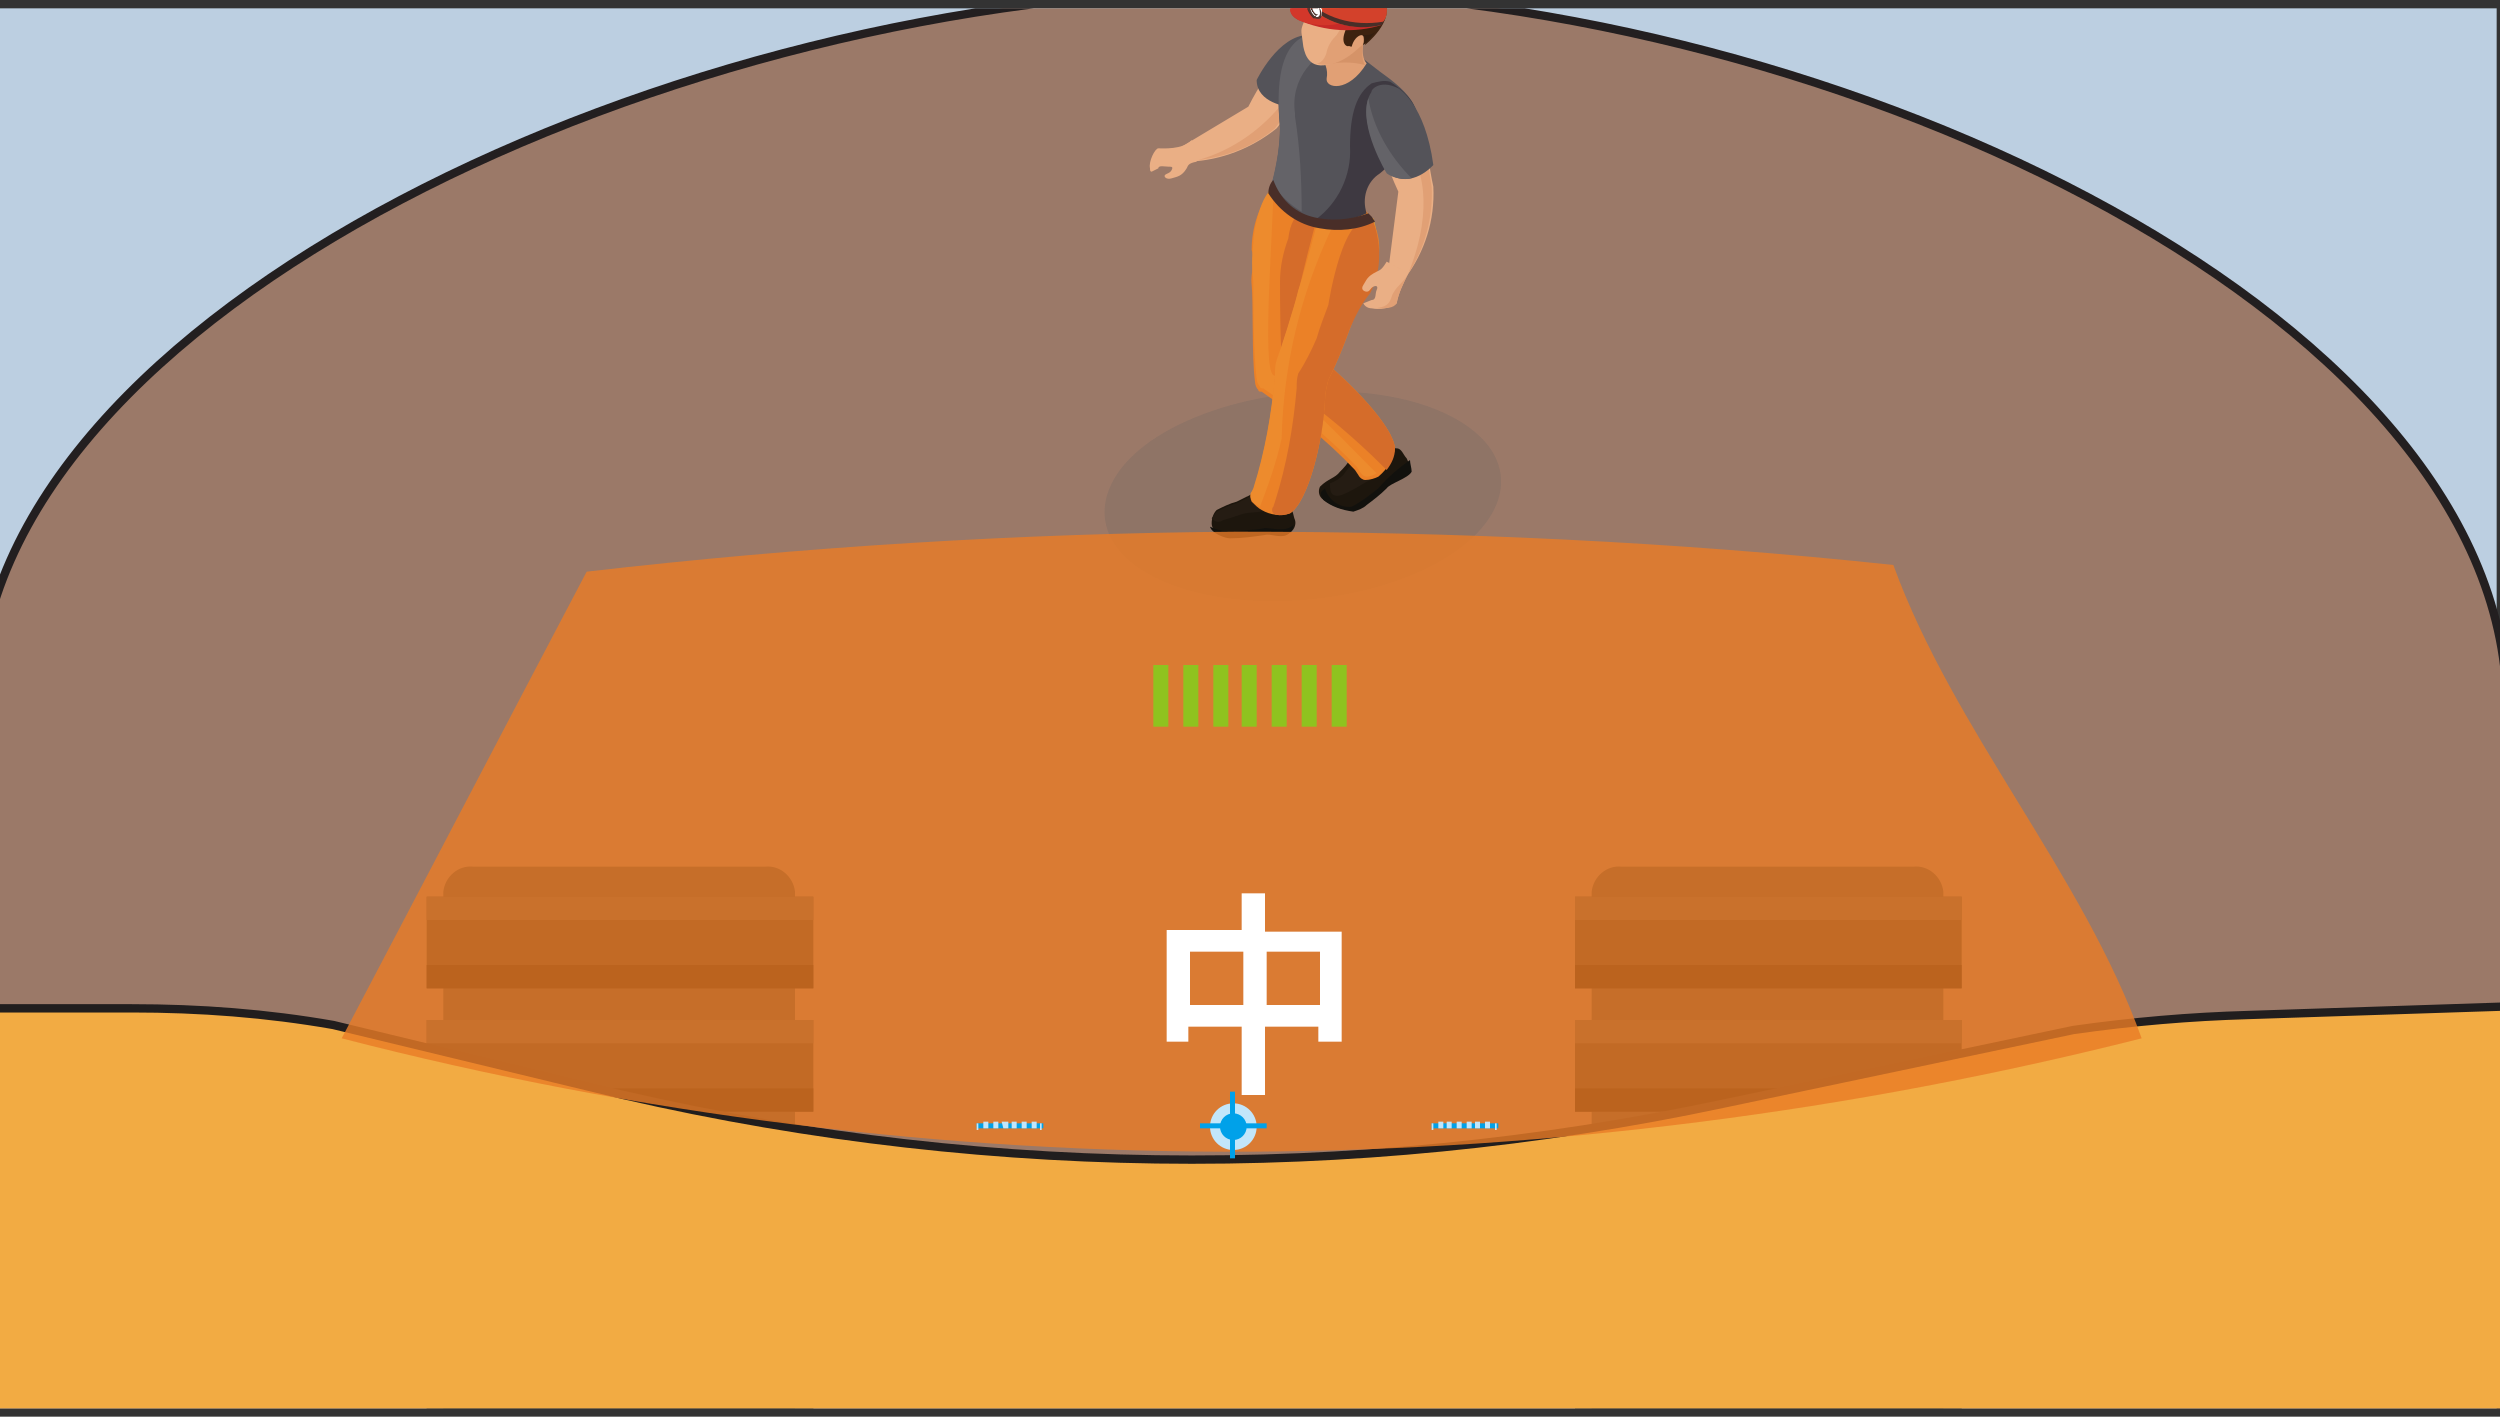 <?xml version="1.0" encoding="utf-8"?>
<!-- Generator: Adobe Illustrator 26.0.1, SVG Export Plug-In . SVG Version: 6.00 Build 0)  -->
<svg version="1.1" id="Layer_1" xmlns="http://www.w3.org/2000/svg" xmlns:xlink="http://www.w3.org/1999/xlink" x="0px" y="0px"
	 viewBox="0 0 150 85" style="enable-background:new 0 0 150 85;" xml:space="preserve">
<rect x="0" y="0" width="150" height="85" fill="#333333" stroke="none"/>
<style type="text/css">
	.st0{clip-path:url(#SVGID_00000067236858898978685980000005006675079696392320_);}
	.st1{fill:#BCCFE1;}
	.st2{fill:#9B7968;stroke:#231F20;stroke-width:0.5;stroke-linecap:round;stroke-linejoin:round;}
	.st3{fill:#EAAF85;}
	.st4{fill-rule:evenodd;clip-rule:evenodd;fill:#EAAF85;}
	.st5{fill:#E1A075;}
	.st6{fill:#E49C29;}
	.st7{opacity:0.2;}
	.st8{fill:#5D5E5E;}
	.st9{fill:#1D160D;}
	.st10{fill:#12110D;}
	.st11{fill:#251C13;}
	.st12{fill:#EB8127;}
	.st13{fill:#D56C2A;}
	.st14{fill:#ED8B2D;}
	.st15{fill:#545359;}
	.st16{fill:#3E3941;}
	.st17{fill:#646368;}
	.st18{fill:#D59368;}
	.st19{fill-rule:evenodd;clip-rule:evenodd;fill:#E1A075;}
	.st20{fill:#3D220F;}
	.st21{fill:#4D2C14;}
	.st22{fill:#331E0F;}
	.st23{fill:#2E190E;}
	.st24{fill:#4A2711;}
	.st25{fill:#C72A27;}
	.st26{fill:#D3372A;}
	.st27{fill:#E05E2F;}
	.st28{fill:#D3412B;}
	.st29{fill:#492E28;}
	.st30{fill:#FFFFFF;}
	.st31{clip-path:url(#SVGID_00000126318527489180314760000018357755742547529398_);}
	.st32{fill:#553730;}
	.st33{fill:#353636;}
	.st34{fill:#232323;}
	.st35{fill:#474748;}
	.st36{fill:#010100;}
	.st37{fill:#F2AB43;stroke:#211E1E;stroke-width:0.5;stroke-miterlimit:10;}
	.st38{opacity:0.8;fill:#EA7C26;enable-background:new    ;}
	.st39{fill:#8FC31F;}
	.st40{fill:#C2E6FA;}
	.st41{fill:#00A1E9;}
	.st42{enable-background:new    ;}
</style>
<g>
	<g id="Layer_2_00000048483844257889647870000011162579415483808416_">
		<g id="Layer_5">
			<g>
				<g>
					<defs>
						<rect id="SVGID_1_" y="0.5" width="150" height="84"/>
					</defs>
					<clipPath id="SVGID_00000176037735717736442000000006100036043849298837_">
						<use xlink:href="#SVGID_1_"  style="overflow:visible;"/>
					</clipPath>
					<g style="clip-path:url(#SVGID_00000176037735717736442000000006100036043849298837_);">
						<rect x="-2.9" y="-3.3" class="st1" width="152.7" height="90.7"/>
						<path class="st2" d="M150.4,42.2c0,4,0,44,0,44H-1.3c0,0,0-40.1,0-44c0.2-23.5,42-42.8,76.2-42.8
							C108.9-0.7,150.1,18.4,150.4,42.2z"/>
						<path class="st3" d="M79.3,3.3c0,0-0.9-1.5-2.1-0.4c-0.9,1.1-1.7,2.3-2.3,3.5l-4,2.4c0,0,0,0.8,0.5,0.9c1.9-0.1,3.7-0.8,5.2-2
							C77.9,6,79.6,4.7,79.3,3.3z"/>
						<path class="st4" d="M71.5,8.4c-0.5,0.6-1.8,0.5-2,0.5s-0.6,0.8-0.5,1.2c0,0.1,0,0.2,0.1,0.2l0.4-0.2l0,0
							c0-0.2,0.4-0.1,0.6-0.1s0.3,0,0.2,0.2c-0.1,0.2-0.3,0.2-0.4,0.3s0.1,0.3,0.4,0.2s0.6-0.1,0.9-0.6c0.1-0.2,0.1-0.3,0.6-0.4
							L71.5,8.4z"/>
						<path class="st5" d="M71.9,9.6C74,9,75.8,7.7,77.1,6l0.7,0.2c-0.4,0.5-0.9,0.9-1.3,1.5C75.2,8.8,73.6,9.4,71.9,9.6z"/>
						<path class="st3" d="M84.1,5.6c0,0-1.9-0.6-1.7,1.2c0.3,1.6,0.8,3.2,1.5,4.7l-0.6,4.7c0,0,0.7,0.7,1,0.5
							c1.2-1.6,1.8-3.5,1.7-5.5C85.5,8.9,85.5,6.5,84.1,5.6z"/>
						<path class="st5" d="M84.5,16.4c1.7-4.2,0.5-6.5,0.5-6.5l0.6-0.6c0.1,0.6,0.2,1.3,0.3,1.9C86,13,85.5,14.9,84.5,16.4z"/>
						<path class="st6" d="M76.2,11.3c-0.7,1.7-1.1,3.6-1,5.5l6.6,1c0.9-1.4,1.1-3.1,0.6-4.7L76.2,11.3z"/>
						<g class="st7">
							<path class="st8" d="M87.1,25c4.4,2.3,3.8,6.3-1.1,8.9c-5,2.6-12.5,2.9-16.8,0.7s-3.8-6.3,1.1-8.9S82.7,22.7,87.1,25z"/>
						</g>
						<path class="st9" d="M83.8,26.9c0.3,0,0.4,0.4,0.6,0.6c0.1,0.2,0.2,0.5,0.2,0.7c-0.1,0.4-1.2,0.7-1.5,1
							c-0.4,0.4-0.8,0.7-1.2,1c-0.2,0.2-0.5,0.3-0.8,0.4c-0.6,0-1.3-0.3-1.8-0.7c-0.2-0.2-0.2-0.5-0.1-0.7c0.5-0.5,0.9-0.5,1.2-0.9
							c0.2-0.2,0.5-0.5,0.6-0.8c0.1-0.2,0.4-0.9,0.7-0.7L83.8,26.9z"/>
						<path class="st10" d="M79.4,30c0.5,0.4,1.1,0.6,1.8,0.7c0.3-0.1,0.6-0.2,0.8-0.4c0.4-0.3,0.8-0.6,1.2-1c0.2-0.3,1.3-0.6,1.5-1
							c0-0.2-0.1-0.5-0.1-0.7c-0.7,0.5-1.3,1-1.9,1.7c-0.5,0.4-1,0.8-1.6,1.1c-0.7,0.1-1.4-0.4-1.6-1.1l-0.1,0.1
							C79.2,29.5,79.2,29.7,79.4,30z"/>
						<path class="st11" d="M81.2,27.7c-0.2,0.3-0.4,0.5-0.6,0.8c-0.2,0.2-0.5,0.4-0.8,0.5c0,0.4,0,0.9,0.7,0.7
							c0.5-0.2,1-0.5,1.5-0.8c0.3-0.1,0.6-0.4,0.7-0.8c0-0.4,0-0.8-0.1-1.1h-0.7C81.6,26.8,81.3,27.5,81.2,27.7z"/>
						<path class="st9" d="M77.4,30.5c0.2,0.1,0.2,0.5,0.3,0.7c0.1,0.3-0.1,0.7-0.4,0.8c-0.4,0.2-1-0.1-1.3,0
							c-0.7,0.1-1.4,0.2-2.1,0.2c-0.4,0-1.2-0.2-1.2-0.8c0-0.3,0.1-0.6,0.3-0.8c0.4-0.2,0.8-0.4,1.2-0.5c0.2-0.1,0.4-0.2,0.6-0.3
							c0.1,0,0.7-0.5,0.9-0.2L77.4,30.5z"/>
						<path class="st10" d="M73.8,32.3c0.7,0,1.4-0.1,2.1-0.2c0.3-0.1,0.9,0.2,1.3,0c0.2-0.1,0.4-0.3,0.4-0.6
							c-0.5,0.5-1.5,0.1-1.8,0.2c-0.4,0.1-1.3,0.1-1.8,0.2c-0.5,0-1-0.1-1.4-0.3C72.7,32,73.5,32.3,73.8,32.3z"/>
						<path class="st11" d="M74.8,29.9c-0.2,0.1-0.4,0.2-0.6,0.3c-0.4,0.1-0.8,0.3-1.2,0.5c-0.1,0.1-0.2,0.3-0.3,0.4
							c0.2,0.2,0.4,0.3,0.7,0.1c0.4-0.1,0.9-0.3,1.3-0.4c0.5-0.1,1.2,0,1.5-0.4c0.1-0.2,0.1-0.4,0.2-0.7l-0.5-0.2
							C75.5,29.4,75,29.8,74.8,29.9z"/>
						<path class="st12" d="M83.7,26.9c-0.1-1.3-2.6-3.9-4.7-5.6c0-1,0-2,0-2.9c0.1-1.2-0.1-2.9,0-4.1c-0.8-1-1.7-2-2.7-2.9
							c-0.8,1-1.2,2.3-1.2,3.6c0.3,0.9-0.1,1.2,0,2.1s0,4.4,0.2,5.8c0,0.2,0.1,0.4,0.2,0.5c0,0.1,0.1,0.1,0.2,0.1l0,0
							c2,1.4,3.9,2.9,5.6,4.7l0.2,0.3c0.1,0.2,0.3,0.3,0.4,0.3c0.3,0,0.6-0.1,0.8-0.2C83.3,28.1,83.6,27.5,83.7,26.9z"/>
						<path class="st13" d="M83.7,26.9c-0.1-1.3-2.6-3.9-4.7-5.6c0-1,0-2,0-2.9c0.1-1.2-0.2-2.5,0-3.7c0-0.2,0.5-1.4-1.2-1.6
							l0.1-0.2c-0.5,0.3-0.6,1.4-0.6,1.4c-0.3,0.8-0.5,1.7-0.5,2.6c0,0.9,0,4.4,0.2,5.8c0,0.2,0.1,0.4,0.3,0.5
							c0,0.1,0.1,0.1,0.1,0.1l0,0c2,1.4,3.9,3,5.6,4.7l0.2,0.2C83.5,27.8,83.7,27.4,83.7,26.9z"/>
						<path class="st14" d="M75.2,14.6c-0.1,0.8-0.1,1.5,0,2.3c0,0.9,0,4.4,0.2,5.8c0,0.2,0.1,0.4,0.2,0.5c0,0.1,0.1,0.1,0.2,0.1
							l0,0c2,1.4,3.9,2.9,5.6,4.7l0.2,0.3c0.1,0.2,0.3,0.3,0.4,0.3c0.2,0,0.4-0.1,0.6-0.2c-1.7-1.7-5.4-5.5-6.2-5.9
							c-0.7-0.4,0-8.8,0-11.2C75.7,11.6,75.2,13.7,75.2,14.6z"/>
						<path class="st12" d="M81.4,12.1c-1.5-1.5-2.3,0.8-2.3,0.8c-0.3,0.8-1,3.8-1.2,4.6s-1.1,3.7-1.3,4.2c-0.1,0.3-0.1,0.6-0.1,0.9
							l0,0c-0.2,2.3-0.6,4.6-1.3,6.8l-0.1,0.2c-0.1,0.1-0.1,0.3,0,0.5c0.2,0.2,0.4,0.4,0.6,0.5c0.5,0.3,1.2,0.4,1.7,0.2
							c1.1-0.7,2-4.4,2.1-6.8c0-0.4,0.1-0.8,0.2-1.2c0.5-1,0.9-2,1.3-3.1c0.4-1,0.7-2,1.2-2.9C83.2,15.2,82.8,13.2,81.4,12.1z"/>
						<path class="st13" d="M77.4,30.8c1.1-0.7,2-4.4,2.1-6.8c0-0.4,0.1-0.8,0.2-1.2c0.5-1,0.9-2,1.3-3.1c0.3-0.7,0.7-1.5,1.2-2.1
							c0.7-1.3,0.7-2.9,0.2-4.3l0,0c-1.8-1-2.7,5-2.7,5c-0.3,0.8-0.5,1.3-0.7,2c-0.3,0.7-0.7,1.5-1.1,2.1c-0.1,0.3-0.1,0.6-0.1,0.9
							l0,0c-0.2,2.3-0.6,4.6-1.3,6.8l-0.1,0.3c-0.1,0.1-0.1,0.3,0,0.4C76.7,31,77.1,30.9,77.4,30.8z"/>
						<path class="st14" d="M76.6,21.6c-0.1,0.3-0.1,0.6-0.1,0.9l0,0c-0.2,2.3-0.6,4.6-1.3,6.8l-0.1,0.2c-0.1,0.1-0.1,0.3,0,0.5
							s0.3,0.3,0.5,0.4c0.5-1.3,1-2.7,1.3-4.1c0.1-4.3,1.1-8.6,3-12.6L79,13.5c-0.1,0.4-0.9,3.4-1.1,3.9
							C77.7,18.3,76.8,21.1,76.6,21.6z"/>
						<path class="st15" d="M79.5,3.2c0,0,0,1.5-2.2,3.2c0,0-1.9-0.2-1.9-1.6c0,0,1.3-2.7,3.1-2.7C78.9,2.2,79.4,2.6,79.5,3.2z"/>
						<path class="st15" d="M82.8,4.3c1.1,0.8,3.4,2.4,1.6,4.3c0,0-1.4,1.3-2.1,1.9c-0.8,0.5-1,1.5-0.6,2.3c0,0-2.7,2.1-5.4-1.7
							c0.3-1.1,0.5-2.3,0.5-3.4c-0.1-1.2-0.5-5.3,2.1-5.6C79.8,1.9,80.6,2.6,82.8,4.3z"/>
						<path class="st16" d="M84.4,8.6c-0.4,0.7-1,1.3-1.6,1.8c-0.8,0.5-1.1,1.5-0.8,2.4c-1,0.5-2,0.6-3.1,0.4c1.4-1,2.2-2.7,2.1-4.4
							c0-2,0.4-3.2,1.3-3.8c0.4-0.1,0.7-0.2,1.1-0.1C84.5,5.6,85.8,6.8,84.4,8.6z"/>
						<path class="st17" d="M76.3,11c0.3-1.1,0.5-2.3,0.5-3.4c-0.1-1.2-0.5-5.3,2.1-5.6c0.6-0.1,1,0.3,1.9,0.7
							c-2,0.3-3.4,2.1-3.1,4.1c0,0.1,0,0.2,0,0.2c0.3,1.9,0.4,3.8,0.4,5.7C77.4,12.3,76.8,11.7,76.3,11z"/>
						<path class="st5" d="M79.2,3.4c0.3,0.3,0.5,0.8,0.4,1.3c-0.1,0.6,1.3,0.9,2.4-0.9c0,0-0.6-0.5,0.1-2.2L79.2,3.4z"/>
						<path class="st18" d="M79.5,3.9c0.8-0.2,1.6-0.2,2.4,0c0,0-0.3-0.4-0.1-1.4c0.6-0.5,0.9-1.3,0.7-2.1c-0.1-0.7-0.7-1.3-1.5-1.5
							c1,1.6,0.4,3.8-1.2,4.7C79.8,3.8,79.7,3.8,79.5,3.9z"/>
						<path class="st3" d="M78.3,0.4c0,0.2,0.3,0.3-0.1,1c-0.2,0.5-0.1,0.5,0,1.4c0.1,0.5,0.4,1.6,2,0.9c0.8-0.5,1.6-1.1,2.1-1.8
							c0.5-0.9,0.4-2-0.4-2.7C81.9-0.8,78.3-2.4,78.3,0.4z"/>
						<path class="st19" d="M78.3,0c0.4,0.3,0.9,0.6,1.5,0.8c0,0,0.8,0,0.8,0.3c0,0.4-0.2,0.7-0.4,1c-0.3,0.3-0.5,0.6-0.6,1
							c0,0.1-0.2,0.7-0.6,0.7c0,0,1,0.5,2.5-0.9c0,0,1.2-1,1.2-1.2c-0.6-0.5-1.3-1-2-1.3l-2.1-1C78.5-0.6,78.4-0.1,78.3,0z"/>
						<path class="st20" d="M78.4-0.5c0,0.5,1.3,1,2.1,1.2c0.3,0.1,0.5,0.4,0.2,1.2s0.2,1,0.3,0.8c0.2-0.7,1-1.1,0.8,0
							c0,0,1.8-1.4,1.2-2.7c-0.7-1.3-2.2-1.9-3.6-1.5C79.2-1.4,78.5-1.1,78.4-0.5z"/>
						<path class="st20" d="M80.8,1.9c-0.3,0.9,0.3,0.9,0.3,0.9c0.2-0.8,1-1,0.8-0.1c0,0,1.8-1.4,1.2-2.7c-0.2-0.4-0.5-0.8-0.9-1.1
							c1,1.9-0.9,1.6-1.3,1.9C80.9,0.9,81,1.2,80.8,1.9z"/>
						<path class="st21" d="M80.9,1.4c0,0,0.4-0.3,0.4,0.1c0.2-0.1,0.3-0.3,0.3-0.5c0.2,0.1,0.3,0.3,0.3,0.5c0,0,0.4-0.3,0.2-0.6
							c0.2,0.2,0.3,0.4,0.3,0.7c0,0,0.4-0.5,0.3-0.8c0,0,0.2,0,0.2,0.5c0.3-0.5,0.3-1.1-0.1-1.6c0,0,0,1-2.1,1.1
							C80.9,1,80.9,1.2,80.9,1.4z"/>
						<path class="st22" d="M81.6,2.1c0,0,0.8,0.1,1-0.3c-0.2,0.3-0.5,0.6-0.8,0.9C81.8,2.6,82.1,2.1,81.6,2.1z"/>
						<path class="st23" d="M82.9-0.3c0,0,0,1.1-2.1,1.1c0,0-1.8-0.2-2.3-1.2c-0.1-0.2-0.1-0.3,0-0.5c0,0,0,0.4,0.3,0.6
							c0,0-0.1-0.3,0-0.4c0.1,0.3,0.3,0.5,0.5,0.6c-0.1-0.1-0.1-0.2,0-0.3c0.2,0.4,0.5,0.7,0.9,0.8C80.1,0.3,80,0.1,80,0
							c0,0,0.6,0.5,1,0.5c0,0-0.4-0.2-0.4-0.4s0.7,0.4,1.2,0.1c-0.2,0-0.3-0.1-0.5-0.2C81.4-0.1,82.6,0.1,82.9-0.3z"/>
						<path class="st24" d="M82.5-0.7c-0.9-0.9-2.3-1.1-3.5-0.6c0,0,0.9,0,1.2,0c0.3,0-0.2,0.1-0.5,0.2c0.4,0,0.8,0,1.3,0
							c0.4,0,1.1,0.2,0.6,0.2C81.1-0.9,82.5-0.8,82.5-0.7z"/>
						<path class="st25" d="M82.9,1.5c-1.6,0.5-3.4,0.4-5-0.3c0,0-1.3-0.6,0.5-1.3L82.9,1.5z"/>
						<path class="st26" d="M78.4-0.1l3.2,1c-1.1,0.7-2.5,0.8-3.7,0.3C77,0.6,77.4,0.2,78.4-0.1z"/>
						<path class="st27" d="M83.2,0.7c0.1-1.3-0.8-2.4-2.1-2.6c-1.2-0.4-2.5,0.3-2.9,1.6c0,0.1,0,0.2-0.1,0.3c1.2,1.3,3,1.9,4.7,1.5
							C83.1,1.2,83.2,1,83.2,0.7z"/>
						<path class="st28" d="M83.2,0.7c0,0.2-0.1,0.5-0.3,0.7c-1.2,0.4-2.5,0.2-3.6-0.5V0.8c0.2-1.4,1.5-2.4,2.9-2.2c0,0,0,0,0.1,0
							C83-0.8,83.3-0.1,83.2,0.7z"/>
						<path class="st29" d="M82.9,1.5c-1.7,0.4-3.5-0.1-4.7-1.5v-0.2c1.2,1.3,3,1.8,4.8,1.5L82.9,1.5z"/>
						<path class="st29" d="M78.4,0.2L78.4,0.2L78.4,0.2L78.4,0.2L78.4,0.2L78.4,0.2l0.2-0.1h0.2h0.4l0,0l0,0l0,0l0,0l0,0l0,0l0,0
							l0,0l0,0l0,0l0,0l0,0l0,0l0,0v0.4l0,0v0.1l0,0V1H79l0.1,0.1h-0.2h-0.1l0,0l0,0l0,0c-0.2-0.2-0.4-0.5-0.4-0.8V0.2z M78.8,0.2
							L78.8,0.2L78.8,0.2L78.8,0.2v0.1l0,0v0.1v0.1c0,0,0,0,0,0.1l0,0l0,0c0,0,0,0,0,0.1l0,0h0.1l0,0l0,0l0,0l0,0l0,0l0,0l0,0V0.6
							l0,0l0,0V0.5V0.4l0,0l0,0l0,0V0.3l0,0l0,0l0,0l0,0l0,0l0,0L78.8,0.2z M78.9,0L78.9,0z"/>
						<path class="st29" d="M79.1-0.1L79.1-0.1L79.1-0.1z"/>
						<g>
							<path class="st30" d="M78.7,0.1L78.7,0.1C78.5,0.1,78.6,0.2,78.7,0.1c-0.1,0.2-0.1,0.3-0.1,0.4C78.7,0.7,78.8,0.9,79,1
								c0.1,0,0.1,0,0.2,0s0.1-0.1,0.1-0.2c0-0.3-0.1-0.5-0.3-0.7c0,0,0,0,0,0.1c0.1,0.2,0.2,0.4,0.1,0.6c0,0.2-0.2,0.2-0.3,0.1
								c-0.2-0.1-0.2-0.3-0.2-0.5s0.2-0.2,0.3,0c0.1,0.2,0-0.1,0-0.1C78.9,0.2,78.8,0.1,78.7,0.1z"/>
							<g>
								<g>
									<defs>
										<path id="SVGID_00000119101404788661196960000007948649845284989329_" d="M78.7,0.1L78.7,0.1C78.5,0.1,78.6,0.2,78.7,0.1
											c-0.1,0.2-0.1,0.3-0.1,0.4C78.7,0.7,78.8,0.9,79,1c0.1,0,0.1,0,0.2,0s0.1-0.1,0.1-0.2c0-0.3-0.1-0.5-0.3-0.7
											c0,0,0,0,0,0.1c0.1,0.2,0.2,0.4,0.1,0.6c0,0.2-0.2,0.2-0.3,0.1c-0.2-0.1-0.2-0.3-0.2-0.5s0.2-0.2,0.3,0
											c0.1,0.2,0-0.1,0-0.1C78.9,0.2,78.8,0.1,78.7,0.1z"/>
									</defs>
									<clipPath id="SVGID_00000055692094247575864670000017593537669372739741_">
										<use xlink:href="#SVGID_00000119101404788661196960000007948649845284989329_"  style="overflow:visible;"/>
									</clipPath>
									<g style="clip-path:url(#SVGID_00000055692094247575864670000017593537669372739741_);">
										<g>
											<path class="st30" d="M78.7,0.1C78.4,0.2,78.6,0.9,79,1c0.1,0,0.1,0,0.2,0s0.1-0.1,0.1-0.2c0-0.3-0.1-0.5-0.3-0.7
												c0,0,0,0,0,0.1c0.1,0.1,0.2,0.3,0.2,0.5S79,0.9,78.9,0.8c-0.2-0.1-0.2-0.3-0.2-0.5s0.2-0.2,0.3,0c0.1,0.2,0-0.1,0-0.1
												C78.9,0.2,78.8,0.1,78.7,0.1z"/>
											<path class="st30" d="M79,0.2L79,0.2v0.1c0.1,0.1,0.2,0.3,0.2,0.5S79,1,78.9,0.9c-0.2-0.1-0.2-0.3-0.2-0.5s0.2-0.2,0.3,0
												C78.9,0.3,78.9,0.3,79,0.2L79,0.2c-0.1,0-0.2-0.1-0.3-0.1h-0.1l0,0l0,0v0.5l0,0l0,0l0,0l0,0l0,0l0,0l0,0l0,0l0,0l0,0l0,0
												l0,0l0,0h0.5c0.1,0,0.1-0.1,0.1-0.2c0-0.3-0.1-0.5-0.3-0.7L79,0.2z"/>
											<path class="st30" d="M79,0.2L79,0.2L79,0.2L79,0.2C79,0.1,79,0.2,79,0.2c0.2,0.2,0.2,0.4,0.2,0.6S79,1,78.9,0.9
												c-0.2-0.1-0.2-0.3-0.2-0.5s0.2-0.2,0.3,0C78.9,0.3,78.9,0.3,79,0.2L79,0.2L79,0.2c-0.1,0-0.2-0.1-0.3-0.1h-0.1l0,0l0,0
												v0.5l0,0l0,0l0,0l0,0l0,0l0,0l0,0l0,0l0,0l0,0l0,0l0,0l0,0h0.5c0.1,0,0.1-0.1,0.1-0.2c0-0.3-0.1-0.5-0.3-0.7L79,0.2z"/>
											<path class="st30" d="M79,0.2L79,0.2c0.1,0,0.1,0.1,0.2,0.2L79,0.2v0.1c0.1,0.1,0.2,0.3,0.1,0.5c0,0.2-0.2,0.2-0.3,0.1
												c-0.2-0.1-0.2-0.3-0.2-0.5s0.2-0.2,0.3,0C78.9,0.3,78.9,0.3,79,0.2L79,0.2L79,0.2L79,0.2c0,0-0.2-0.1-0.3-0.1h-0.1l0,0
												l0,0v0.5l0,0l0,0l0,0l0,0l0,0l0,0l0,0l0,0l0,0l0,0l0,0l0,0l0,0h0.5c0.1,0,0.1-0.1,0.1-0.2c0-0.3-0.1-0.5-0.3-0.7L79,0.2z
												"/>
											<path class="st30" d="M79,0.2c0.1,0.1,0.1,0.1,0.2,0.2C79.1,0.3,79,0.2,79,0.2v0.1c0.1,0.1,0.2,0.3,0.2,0.5
												S79,1,78.9,0.9c-0.2-0.1-0.2-0.3-0.2-0.5s0.2-0.2,0.3,0C78.9,0.3,78.9,0.3,79,0.2L79,0.2l-0.1,0.1c0,0,0.1,0,0.1,0.1
												c0-0.1-0.1-0.2-0.3-0.2h-0.1l0,0l0,0v0.5l0,0l0,0l0,0l0,0l0,0l0,0l0,0l0,0l0,0l0,0l0,0l0,0l0,0h0.5
												c0.1,0,0.1-0.1,0.1-0.2c0-0.3-0.1-0.5-0.3-0.7L79,0.2z"/>
											<path class="st30" d="M79,0.2L79,0.2c0.1,0.1,0.1,0.2,0.2,0.2C79.1,0.3,79,0.3,79,0.2c-0.1,0-0.1,0.1,0,0.1
												c0.1,0.1,0.2,0.3,0.2,0.5S79,1,78.9,0.9c-0.2-0.1-0.2-0.3-0.2-0.5s0.2-0.2,0.3,0C78.9,0.3,78.9,0.3,79,0.2L79,0.2
												l-0.2,0.1c0.1,0,0.1,0,0.2,0.1c0-0.1-0.1-0.2-0.3-0.3h-0.1l0,0l0,0v0.5l0,0l0,0l0,0l0,0l0,0l0,0l0,0l0,0l0,0l0,0l0,0l0,0
												l0,0h0.5c0.1,0,0.1-0.1,0.1-0.2c0-0.3-0.1-0.5-0.3-0.7L79,0.2z"/>
											<path class="st30" d="M79,0.2c0.1,0.1,0.1,0.2,0.2,0.3C79.1,0.4,79,0.3,79,0.2c-0.1,0.1-0.1,0.1-0.1,0.1
												c0.1,0.1,0.2,0.3,0.2,0.5S78.9,1,78.8,0.9c-0.2-0.1-0.2-0.3-0.2-0.5s0.2-0.2,0.3,0C78.9,0.3,78.9,0.3,79,0.2L79,0.2h-0.2
												C78.8,0.2,78.9,0.2,79,0.2c-0.1,0-0.2-0.1-0.3-0.1h-0.1l0,0l0,0v0.5l0,0l0,0l0,0l0,0l0,0l0,0l0,0l0,0l0,0l0,0l0,0l0,0
												l0,0h0.5c0.1,0,0.1-0.1,0.1-0.2c0-0.3-0.1-0.5-0.3-0.7L79,0.2z"/>
											<path class="st30" d="M79,0.2c0.1,0.1,0.1,0.2,0.2,0.3C79.1,0.4,79,0.3,79,0.2c-0.1,0-0.1,0-0.1,0.1
												c0.2,0.1,0.3,0.3,0.2,0.5c0,0.2-0.2,0.2-0.3,0.1c-0.2-0.1-0.2-0.3-0.2-0.5s0.2-0.2,0.3,0C79.1,0.5,78.9,0.3,79,0.2
												L79,0.2c-0.1,0-0.2,0-0.2,0S78.9,0.2,79,0.2c-0.1,0-0.2-0.1-0.3-0.1h-0.1l0,0l0,0v0.5l0,0l0,0l0,0l0,0l0,0l0,0l0,0l0,0
												l0,0l0,0l0,0l0,0l0,0h0.5c0.1,0,0.1-0.1,0.1-0.2c0-0.3-0.1-0.5-0.3-0.7L79,0.2z"/>
											<path class="st30" d="M79,0.2c0.1,0.1,0.2,0.2,0.2,0.4l-0.1-0.2C79.1,0.3,79.1,0.2,79,0.2L79,0.2
												c0.2,0.2,0.2,0.4,0.2,0.6S79,1,78.9,0.9c-0.2-0.1-0.2-0.3-0.2-0.5s0.2-0.2,0.3,0l0,0l0,0l-0.2-0.1c0.1,0,0.2,0,0.2,0.1
												c0-0.1-0.1-0.2-0.3-0.3h-0.1l0,0l0,0v0.5l0,0l0,0l0,0l0,0l0,0l0,0l0,0l0,0l0,0l0,0l0,0l0,0l0,0h0.5
												c0.1,0,0.1-0.1,0.1-0.2c0-0.3-0.1-0.5-0.3-0.7L79,0.2z"/>
											<path class="st30" d="M79,0.2c0.1,0.1,0.2,0.2,0.2,0.4c0-0.1-0.1-0.1-0.1-0.2S79.1,0.3,79,0.2L79,0.2
												c0.2,0.2,0.2,0.4,0.2,0.6S79,1,78.9,0.9c-0.2-0.1-0.2-0.3-0.2-0.5s0.2-0.2,0.3,0l0,0l0,0c-0.1,0-0.1-0.1-0.2-0.1l0,0
												c0,0,0.1,0,0.3,0.1c0-0.1-0.2-0.2-0.3-0.2h-0.1l0,0l0,0v0.5l0,0l0,0l0,0l0,0l0,0l0,0l0,0l0,0l0,0l0,0l0,0l0,0l0,0h0.5
												c0.1,0,0.1-0.1,0.1-0.2c0-0.3-0.1-0.5-0.3-0.7V0.2z"/>
											<path class="st30" d="M79,0.2c0.1,0.1,0.2,0.3,0.3,0.4l0,0l0,0c-0.1-0.1-0.1-0.2-0.2-0.3l0,0c0.1,0.1,0.2,0.3,0.1,0.5
												C79.2,1,79,1,78.9,0.9c-0.2-0.1-0.2-0.3-0.2-0.5s0.2-0.2,0.3,0c0.1,0.2,0,0,0,0l0,0c-0.1,0-0.1-0.1-0.2-0.1l0,0
												c0,0,0.1,0,0.3,0.1c0-0.1-0.2-0.2-0.3-0.3h-0.1l0,0l0,0v0.5l0,0l0,0l0,0l0,0l0,0l0,0l0,0l0,0l0,0l0,0l0,0l0,0l0,0h0.5
												c0.1,0,0.1-0.1,0.1-0.2c0-0.3-0.1-0.5-0.3-0.7L79,0.2z"/>
											<path class="st30" d="M79,0.3c0.1,0.1,0.2,0.3,0.2,0.5S79,1,78.9,0.9c-0.2-0.1-0.2-0.3-0.2-0.5C78.6,0.2,78.8,0.2,79,0.3
												C79.1,0.5,78.9,0.3,79,0.3L79,0.3c-0.1,0-0.1,0-0.2,0l0,0C78.8,0.3,78.8,0.3,79,0.3C78.9,0.2,79,0.2,79,0.3
												c0-0.1-0.1-0.1-0.2,0h-0.1l0,0l0,0v0.3l0,0l0,0l0,0l0,0l0,0l0,0l0,0l0,0l0,0l0,0l0,0l0,0l0,0h0.5c0.1,0,0.1-0.1,0.1-0.2
												l-0.1-0.1l0,0c0.1,0.1,0.1,0.2,0.2,0.4C79.2,0.3,79.2,0.3,79,0.3C78.8,0.1,79,0.2,79,0.3L79,0.3z"/>
											<path class="st30" d="M79,0.3c0.1,0.1,0.2,0.3,0.2,0.5S79,1,78.9,0.9c-0.2-0.1-0.2-0.3-0.2-0.5C78.6,0.2,78.8,0.2,79,0.3
												L79,0.3L79,0.3c-0.1,0-0.2,0-0.3,0l0,0c0,0,0,0,0.1,0H79c-0.1-0.1-0.2-0.1-0.2,0h-0.1l0,0l0,0v0.4l0,0l0,0l0,0l0,0l0,0
												l0,0l0,0l0,0l0,0l0,0l0,0l0,0l0,0h0.5c0.1,0,0.1-0.1,0.1-0.2l-0.1-0.1l0,0c0.1,0.2,0.1,0.4,0.1,0.4l0,0
												C79.2,0.5,79.1,0.4,79,0.3L79,0.3L79,0.3z"/>
											<path class="st30" d="M79,0.3c0.1,0.1,0.2,0.3,0.2,0.5S79,1,78.9,0.9c-0.2-0.1-0.2-0.3-0.2-0.5C78.6,0.2,78.8,0.2,79,0.3
												L79,0.3c-0.1,0-0.2,0-0.3,0.1l0,0c0,0,0,0,0.1,0C78.8,0.3,78.9,0.3,79,0.3c-0.1,0-0.1,0-0.2,0.1h-0.1l0,0l0,0v0.2l0,0
												l0,0l0,0l0,0l0,0l0,0l0,0l0,0l0,0l0,0l0,0l0,0l0,0h0.5c0.1,0,0.1-0.1,0.1-0.2h-0.1l0,0c0.1,0.2,0,0.3,0,0.3l0,0V0.6
												C79.1,0.5,79,0.3,79,0.3L79,0.3L79,0.3z"/>
											<path class="st30" d="M79,0.3c0.1,0.1,0.2,0.3,0.2,0.5S79,1,78.9,0.9c-0.2-0.1-0.2-0.3-0.2-0.5C78.6,0.2,78.8,0.2,79,0.3
												L79,0.3L79,0.3c-0.1,0-0.2,0-0.3,0.1l0,0c0,0,0-0.1,0.1-0.1h-0.1l0,0l0,0v0.4l0,0l0,0l0,0l0,0l0,0l0,0l0,0l0,0l0,0l0,0
												l0,0l0,0l0,0h0.5c0.1,0,0.1-0.1,0.1-0.2h-0.1v0.1c0.1,0.2,0.1,0.3,0,0.3s0,0,0-0.1C79.1,0.6,79,0.4,79,0.3L79,0.3z"/>
											<path class="st30" d="M79.2,0.5c0.1,0.2,0,0.3,0,0.4l0,0c0,0,0,0-0.1,0.1H79c-0.1-0.1-0.3-0.2-0.3-0.4V0.3
												c0-0.1,0-0.1,0.1-0.2h-0.1l0,0l0,0v0.5l0,0l0,0l0,0l0,0l0,0l0,0l0,0l0,0l0,0l0,0l0,0l0,0l0,0L79.2,0.5
												C79.3,0.6,79.3,0.5,79.2,0.5C79.2,0.4,79.2,0.5,79.2,0.5z"/>
											<path class="st30" d="M79.2,0.5C79.4,1,79.1,1,78.9,0.9s-0.3-0.3-0.3-0.5c0-0.3,0-0.3,0.1-0.3h-0.1l0,0l0,0v0.5l0,0l0,0
												l0,0l0,0l0,0l0,0l0,0l0,0l0,0l0,0l0,0l0,0l0,0L79.2,0.5C79.2,0.6,79.3,0.5,79.2,0.5c0.1-0.2,0.1-0.3,0.1-0.5L79.2,0.5
												L79.2,0.5z"/>
											<path class="st30" d="M79.2,0.5C79.4,1,79.1,1,78.9,0.9S78.4,0.1,78.7,0h-0.1l0,0l0,0v0.5l0,0l0,0l0,0l0,0l0,0l0,0l0,0
												l0,0l0,0l0,0l0,0l0,0l0,0H79.2C79.2,0.6,79.3,0.5,79.2,0.5c0.1-0.2,0.1-0.3,0.1-0.4L79.2,0.5z"/>
											<path class="st30" d="M79.3,0.6c0.1,0.4-0.2,0.5-0.4,0.3c-0.2-0.1-0.5-0.8-0.1-0.9h-0.1l0,0l0,0v0.5l0,0l0,0l0,0l0,0l0,0
												l0,0l0,0l0,0l0,0l0,0l0,0l0,0l0,0L79.3,0.6c0-0.1,0-0.2,0-0.3s0-0.2,0-0.3l0,0V0.6z"/>
											<path class="st30" d="M79.3,0.6c0.1,0.4-0.2,0.5-0.4,0.3S78.5,0.1,78.8,0h-0.1l0,0l0,0v0.5l0,0l0,0l0,0l0,0l0,0l0,0l0,0
												l0,0l0,0l0,0l0,0l0,0l0,0L79.3,0.6c0-0.1,0-0.2,0-0.3s0-0.2,0-0.3V0.6z"/>
											<path class="st30" d="M79.3,0.7c0,0.4-0.2,0.4-0.4,0.2c-0.2-0.2-0.3-0.5-0.2-0.7l0,0v0.4l0,0l0,0l0,0l0,0l0,0l0,0l0,0
												l0,0l0,0l0,0l0,0l0,0l0,0L79.3,0.7c0.1-0.1,0.1-0.2,0.1-0.3s0-0.2,0-0.2l0,0L79.3,0.7z"/>
											<path class="st30" d="M79.3,0.7c0,0.4-0.2,0.4-0.4,0.2c-0.2-0.2-0.3-0.4-0.3-0.7v0.3l0,0l0,0l0,0l0,0l0,0l0,0l0,0l0,0
												l0,0l0,0l0,0l0,0l0,0h0.6c0.1,0,0.1-0.1,0.1-0.2s0-0.1,0-0.2L79.3,0.7z"/>
											<path class="st30" d="M79.3,0.7c0,0.3-0.2,0.4-0.5,0.2c-0.2-0.1-0.3-0.3-0.3-0.6v0.2l0,0l0,0l0,0l0,0l0,0l0,0l0,0l0,0
												l0,0l0,0l0,0l0,0l0,0h0.6c0.1,0,0.1-0.1,0.1-0.2s0-0.1,0-0.2l0,0L79.3,0.7z"/>
											<path class="st30" d="M79.3,0.7c0,0.4-0.3,0.4-0.5,0.1c-0.1-0.1-0.2-0.2-0.2-0.4v0.1l0,0l0,0l0,0l0,0l0,0l0,0l0,0l0,0
												l0,0l0,0l0,0l0,0l0,0h0.6c0.1,0,0.1-0.1,0.1-0.2V0.2V0.7z"/>
											<path class="st30" d="M79.3,0.8c0,0.3-0.3,0.3-0.5,0c-0.1-0.1-0.1-0.1-0.1-0.2l0,0l0,0l0,0l0,0l0,0l0,0l0,0l0,0l0,0l0,0
												l0,0h0.5c0.1,0,0.1-0.1,0.1-0.2c0,0,0,0,0-0.1l0,0V0.8z"/>
										</g>
									</g>
								</g>
							</g>
						</g>
						<path class="st30" d="M79,0.3c-0.1-0.1-0.3-0.1-0.3,0c0,0.2,0.1,0.4,0.2,0.5s0.3,0.1,0.3-0.1C79.2,0.6,79.1,0.4,79,0.3z"/>
						<path class="st32" d="M79,0.2c-0.2-0.1-0.4-0.1-0.4,0.1c0,0.3,0.1,0.5,0.3,0.7c0.1,0.1,0.3,0,0.3-0.2S79.1,0.3,79,0.2z
							 M78.8,1c-0.2-0.2-0.4-0.5-0.4-0.8s0.3-0.3,0.5-0.1s0.4,0.5,0.4,0.8S79,1.2,78.8,1z"/>
						<path class="st29" d="M82.1,12.8c-1.1,0.4-2.3,0.5-3.4,0.2s-1.9-1.1-2.3-2.2c-0.2,0.2-0.3,0.5-0.3,0.8
							c0.7,1.1,1.8,1.9,3.1,2.1c1.1,0.2,2.3,0.1,3.3-0.4L82.3,13L82.1,12.8z"/>
						<path class="st4" d="M84.5,16.4c-0.3,0.6-0.6,1.2-0.7,1.8c-0.4,0.3-1,0.4-1.5,0.3c-0.2,0-0.4-0.1-0.5-0.3l0.5-0.2l0,0
							c0.3,0,0.2-0.4,0.3-0.6c0.1-0.2,0-0.3-0.2-0.2c-0.2,0.1-0.2,0.3-0.4,0.3c-0.1,0-0.4-0.1-0.2-0.4c0.2-0.3,0.2-0.5,0.8-0.8
							c0.2-0.1,0.3-0.1,0.6-0.6L84.5,16.4z"/>
						<path class="st19" d="M84.5,16.4c-0.3,0.6-0.6,1.2-0.7,1.8c-0.2,0.3-0.6,0.3-1.2,0.3c0.2-0.1,0.7,0,0.9-0.7
							C83.7,17.2,84.2,17,84.5,16.4c-0.2-0.1-1.1-0.6-1.1-0.6l0,0L84.5,16.4z"/>
						<path class="st15" d="M83.9,5.3c0,0,1.6,0.9,2.1,4.6c0,0-1.3,1.5-2.7,0.5c0,0-2.1-3.3-1-4.9C82.2,5.5,82.7,4.7,83.9,5.3z"/>
						<path class="st17" d="M83.2,10.4c0,0-1.7-2.8-1.1-4.5c0.3,1.8,1.3,3.5,2.6,4.8C84.2,10.8,83.6,10.7,83.2,10.4z"/>
						<path class="st33" d="M28.4,156.3h17.5c0.9,0.1,1.7-0.6,1.8-1.5V53.5c-0.1-0.9-0.9-1.6-1.8-1.5H28.4c-0.9-0.1-1.7,0.6-1.8,1.5
							v101.3C26.7,155.7,27.5,156.4,28.4,156.3z"/>
						<rect x="25.6" y="149.3" class="st34" width="23.2" height="5.5"/>
						<rect x="25.6" y="149.3" class="st35" width="23.2" height="1.4"/>
						<rect x="25.6" y="153.4" class="st36" width="23.2" height="1.4"/>
						<rect x="25.6" y="142" class="st34" width="23.2" height="5.5"/>
						<rect x="25.6" y="142" class="st35" width="23.2" height="1.4"/>
						<rect x="25.6" y="146.1" class="st36" width="23.2" height="1.4"/>
						<rect x="25.6" y="134.6" class="st34" width="23.2" height="5.5"/>
						<rect x="25.6" y="134.6" class="st35" width="23.2" height="1.4"/>
						<rect x="25.6" y="138.7" class="st36" width="23.2" height="1.4"/>
						<rect x="25.6" y="127.3" class="st34" width="23.2" height="5.5"/>
						<rect x="25.6" y="127.3" class="st35" width="23.2" height="1.4"/>
						<rect x="25.6" y="131.4" class="st36" width="23.2" height="1.4"/>
						<rect x="25.6" y="119.9" class="st34" width="23.2" height="5.5"/>
						<rect x="25.6" y="119.9" class="st35" width="23.2" height="1.4"/>
						<rect x="25.6" y="124" class="st36" width="23.2" height="1.4"/>
						<rect x="25.6" y="112.6" class="st34" width="23.2" height="5.5"/>
						<rect x="25.6" y="112.6" class="st35" width="23.2" height="1.4"/>
						<rect x="25.6" y="116.7" class="st36" width="23.2" height="1.4"/>
						<rect x="25.6" y="105.3" class="st34" width="23.2" height="5.5"/>
						<rect x="25.6" y="105.3" class="st35" width="23.2" height="1.4"/>
						<rect x="25.6" y="109.3" class="st36" width="23.2" height="1.4"/>
						<rect x="25.6" y="97.9" class="st34" width="23.2" height="5.5"/>
						<rect x="25.6" y="97.9" class="st35" width="23.2" height="1.4"/>
						<rect x="25.6" y="102" class="st36" width="23.2" height="1.4"/>
						<rect x="25.6" y="90.6" class="st34" width="23.2" height="5.5"/>
						<rect x="25.6" y="90.6" class="st35" width="23.2" height="1.4"/>
						<rect x="25.6" y="94.7" class="st36" width="23.2" height="1.4"/>
						<rect x="25.6" y="83.2" class="st34" width="23.2" height="5.5"/>
						<rect x="25.6" y="83.2" class="st35" width="23.2" height="1.4"/>
						<rect x="25.6" y="87.3" class="st36" width="23.2" height="1.4"/>
						<rect x="25.6" y="75.9" class="st34" width="23.2" height="5.5"/>
						<rect x="25.6" y="75.9" class="st35" width="23.2" height="1.4"/>
						<rect x="25.6" y="80" class="st36" width="23.2" height="1.4"/>
						<rect x="25.6" y="68.5" class="st34" width="23.2" height="5.5"/>
						<rect x="25.6" y="68.5" class="st35" width="23.2" height="1.4"/>
						<rect x="25.6" y="72.6" class="st36" width="23.2" height="1.4"/>
						<rect x="25.6" y="61.2" class="st34" width="23.2" height="5.5"/>
						<rect x="25.6" y="61.2" class="st35" width="23.2" height="1.4"/>
						<rect x="25.6" y="65.3" class="st36" width="23.2" height="1.4"/>
						<rect x="25.6" y="53.8" class="st34" width="23.2" height="5.5"/>
						<rect x="25.6" y="53.8" class="st35" width="23.2" height="1.4"/>
						<rect x="25.6" y="57.9" class="st36" width="23.2" height="1.4"/>
						<path class="st33" d="M97.3,156.3h17.5c0.9,0.1,1.7-0.6,1.8-1.5V53.5c-0.1-0.9-0.9-1.6-1.8-1.5H97.3c-0.9-0.1-1.7,0.6-1.8,1.5
							v101.3C95.6,155.7,96.4,156.4,97.3,156.3z"/>
						<rect x="94.5" y="149.3" class="st34" width="23.2" height="5.5"/>
						<rect x="94.5" y="149.3" class="st35" width="23.2" height="1.4"/>
						<rect x="94.5" y="153.4" class="st36" width="23.2" height="1.4"/>
						<rect x="94.5" y="142" class="st34" width="23.2" height="5.5"/>
						<rect x="94.5" y="142" class="st35" width="23.2" height="1.4"/>
						<rect x="94.5" y="146.1" class="st36" width="23.2" height="1.4"/>
						<rect x="94.5" y="134.6" class="st34" width="23.2" height="5.5"/>
						<rect x="94.5" y="134.6" class="st35" width="23.2" height="1.4"/>
						<rect x="94.5" y="138.7" class="st36" width="23.2" height="1.4"/>
						<rect x="94.5" y="127.3" class="st34" width="23.2" height="5.5"/>
						<rect x="94.5" y="127.3" class="st35" width="23.2" height="1.4"/>
						<rect x="94.5" y="131.4" class="st36" width="23.2" height="1.4"/>
						<rect x="94.5" y="119.9" class="st34" width="23.2" height="5.5"/>
						<rect x="94.5" y="119.9" class="st35" width="23.2" height="1.4"/>
						<rect x="94.5" y="124" class="st36" width="23.2" height="1.4"/>
						<rect x="94.5" y="112.6" class="st34" width="23.2" height="5.5"/>
						<rect x="94.5" y="112.6" class="st35" width="23.2" height="1.4"/>
						<rect x="94.5" y="116.7" class="st36" width="23.2" height="1.4"/>
						<rect x="94.5" y="105.3" class="st34" width="23.2" height="5.5"/>
						<rect x="94.5" y="105.3" class="st35" width="23.2" height="1.4"/>
						<rect x="94.5" y="109.3" class="st36" width="23.2" height="1.4"/>
						<rect x="94.5" y="97.9" class="st34" width="23.2" height="5.5"/>
						<rect x="94.5" y="97.9" class="st35" width="23.2" height="1.4"/>
						<rect x="94.5" y="102" class="st36" width="23.2" height="1.4"/>
						<rect x="94.5" y="90.6" class="st34" width="23.2" height="5.5"/>
						<rect x="94.5" y="90.6" class="st35" width="23.2" height="1.4"/>
						<rect x="94.5" y="94.7" class="st36" width="23.2" height="1.4"/>
						<rect x="94.5" y="83.2" class="st34" width="23.2" height="5.5"/>
						<rect x="94.5" y="83.2" class="st35" width="23.2" height="1.4"/>
						<rect x="94.5" y="87.3" class="st36" width="23.2" height="1.4"/>
						<rect x="94.5" y="75.9" class="st34" width="23.2" height="5.5"/>
						<rect x="94.5" y="75.9" class="st35" width="23.2" height="1.4"/>
						<rect x="94.5" y="80" class="st36" width="23.2" height="1.4"/>
						<rect x="94.5" y="68.5" class="st34" width="23.2" height="5.5"/>
						<rect x="94.5" y="68.5" class="st35" width="23.2" height="1.4"/>
						<rect x="94.5" y="72.6" class="st36" width="23.2" height="1.4"/>
						<rect x="94.5" y="61.2" class="st34" width="23.2" height="5.5"/>
						<rect x="94.5" y="61.2" class="st35" width="23.2" height="1.4"/>
						<rect x="94.5" y="65.3" class="st36" width="23.2" height="1.4"/>
						<rect x="94.5" y="53.8" class="st34" width="23.2" height="5.5"/>
						<rect x="94.5" y="53.8" class="st35" width="23.2" height="1.4"/>
						<rect x="94.5" y="57.9" class="st36" width="23.2" height="1.4"/>
						<path class="st37" d="M-7.3,60.5H7.9c4.1,0,8.1,0.3,12.1,1l15.3,3.7c22.4,5.5,45.7,5.8,68.2,1l20.9-4.4
							c3.5-0.5,7-0.8,10.5-0.9l18.2-0.6l-2.4,52.7l-158.1-8.6V60.5H-7.3z"/>
						<path class="st38" d="M113.6,33.9c-13.1-1.4-26.3-2-39.4-2c-13,0.1-26,0.9-39,2.4c-4.9,9.3-9.8,18.7-14.7,28
							c17.8,4.6,36.2,6.9,54.6,6.8c18-0.1,36-2.4,53.4-6.8C125,52.5,117.2,43.8,113.6,33.9z"/>
					</g>
				</g>
			</g>
			<rect x="69.2" y="39.9" class="st39" width="0.9" height="3.7"/>
			<rect x="71" y="39.9" class="st39" width="0.9" height="3.7"/>
			<rect x="72.8" y="39.9" class="st39" width="0.9" height="3.7"/>
			<rect x="74.5" y="39.9" class="st39" width="0.9" height="3.7"/>
			<rect x="76.3" y="39.9" class="st39" width="0.9" height="3.7"/>
			<rect x="78.1" y="39.9" class="st39" width="0.9" height="3.7"/>
			<rect x="79.9" y="39.9" class="st39" width="0.9" height="3.7"/>
			<circle class="st40" cx="74" cy="67.6" r="1.4"/>
			<circle class="st41" cx="74" cy="67.6" r="0.8"/>
			<rect x="73.8" y="65.5" class="st41" width="0.3" height="4"/>
			<rect x="72" y="67.4" class="st41" width="4" height="0.3"/>
			<rect x="85.9" y="67.4" class="st41" width="4" height="0.3"/>
			<rect x="58.6" y="67.4" class="st41" width="4" height="0.3"/>
			<rect x="85.9" y="67.4" class="st40" width="0.1" height="0.4"/>
			<path class="st40" d="M89.4,67.7h-0.3v-0.4h0.3V67.7z M88.8,67.7h-0.3v-0.4h0.3V67.7z M88.3,67.7H88v-0.4h0.3V67.7z M87.7,67.7
				h-0.3v-0.4h0.3V67.7z M87.1,67.7h-0.3v-0.4h0.3V67.7z M86.6,67.7h-0.3v-0.4h0.3V67.7z"/>
			<rect x="89.7" y="67.4" class="st40" width="0.1" height="0.4"/>
			<rect x="62.4" y="67.4" class="st40" width="0.1" height="0.4"/>
			<path class="st40" d="M59,67.7h0.3v-0.4H59V67.7z M59.6,67.7h0.3v-0.4h-0.3V67.7z M60.2,67.7h0.3v-0.4h-0.4L60.2,67.7z
				 M60.7,67.7H61v-0.4h-0.3V67.7z M61.3,67.7h0.3v-0.4h-0.3V67.7z M61.9,67.7h0.3v-0.4h-0.3V67.7z"/>
			<rect x="58.6" y="67.4" class="st40" width="0.1" height="0.4"/>
			<g class="st42">
				<path class="st30" d="M74.5,53.6h1.4v2.3h4.6v6.6h-1.4v-0.9h-3.2v4.1h-1.4v-4.1h-3.2v0.9H70v-6.7h4.5V53.6z M71.4,60.3h3.2v-3.2
					h-3.2V60.3z M79.2,57.1h-3.2v3.2h3.2V57.1z"/>
			</g>
		</g>
	</g>
</g>
</svg>
